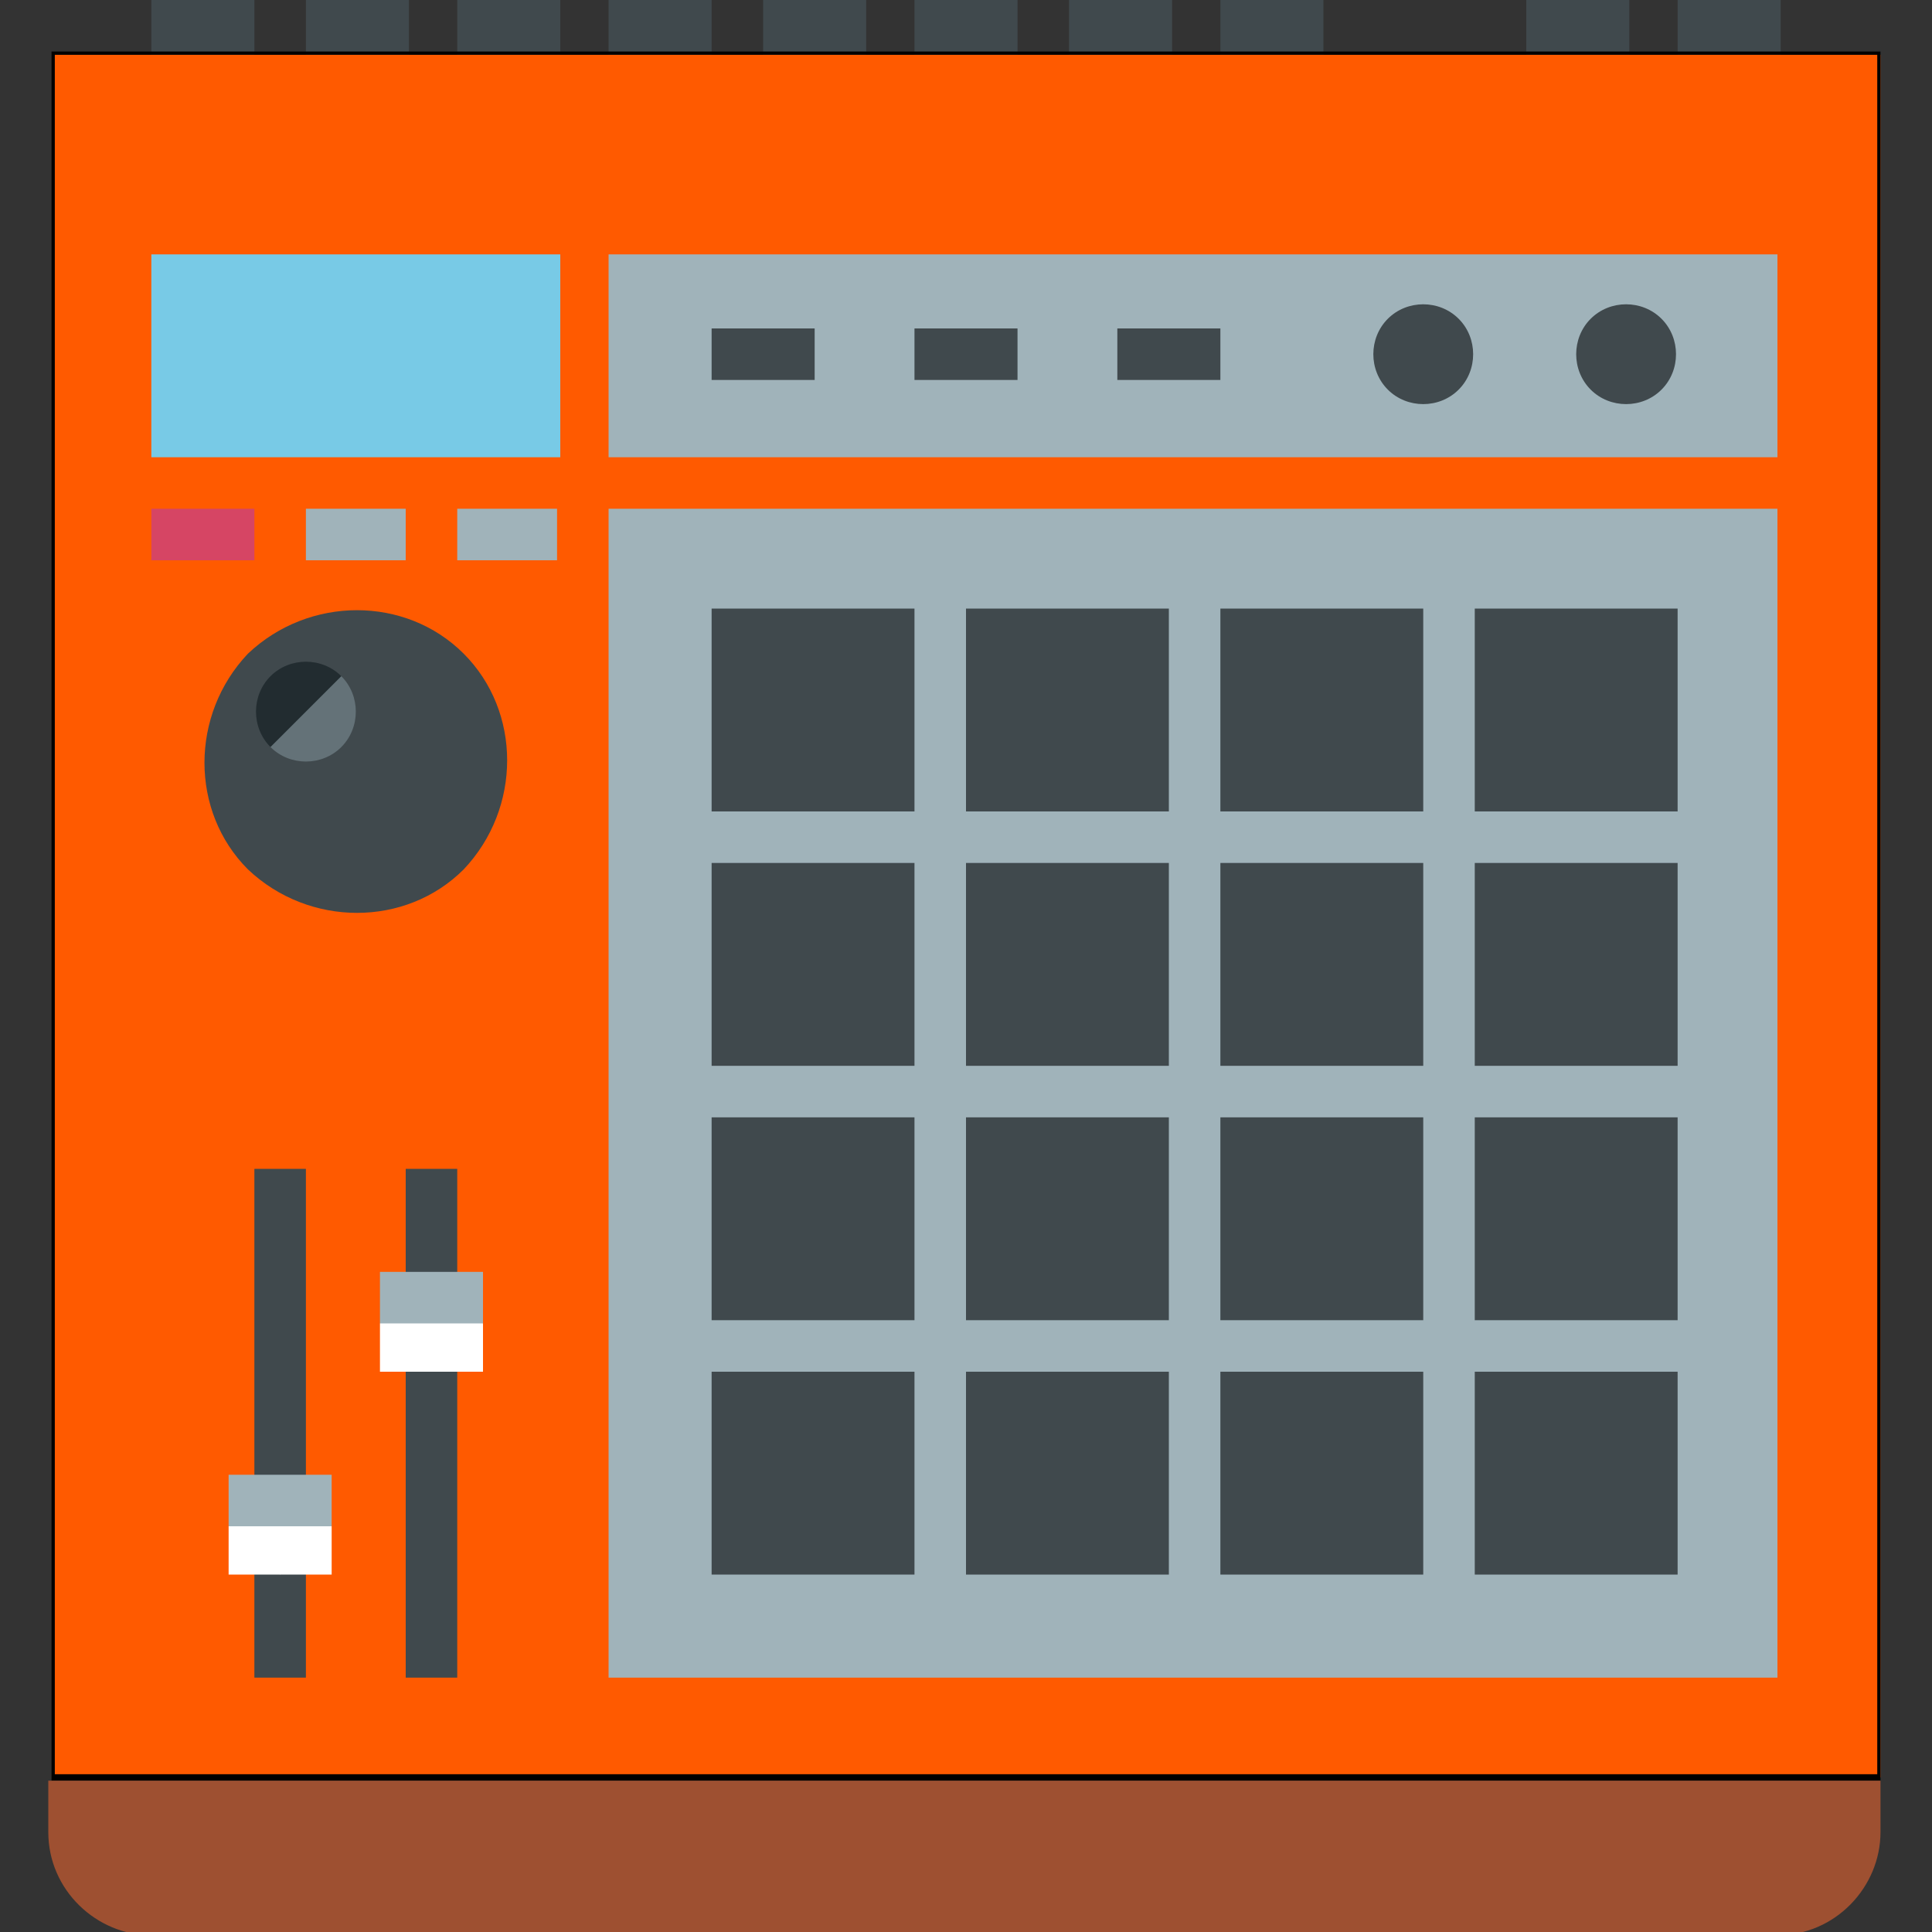 <svg enable-background="new 0 0 60 60" height="60" viewBox="0 0 60 60" width="60" xmlns="http://www.w3.org/2000/svg"><rect x="0" y="0" width="60" height="60" fill="#333333" stroke="none"/><path d="m4.7 0h3.2v3.2h-3.2zm47.4 0h3.2v3.2h-3.2zm-4.7 0h3.2v3.2h-3.2zm-9.5 0h3.2v3.2h-3.2zm-4.7 0h3.2v3.2h-3.2zm-4.8 0h3.2v3.2h-3.2zm-4.7 0h3.2v3.2h-3.2zm-4.8 0h3.2v3.2h-3.2zm-4.7 0h3.2v3.2h-3.2zm-4.7 0h3.2v3.2h-3.2z" fill="#40494d"/><path d="m1.7 1.7h56.7v53.5h-56.7z" fill="#ff5a00"/><path d="m58.3 1.7v53.4h-56.6v-53.4zm.1-.1h-56.8v53.7h56.8z"/><path d="m18.9 15.8h36.3v36.3h-36.3zm0-1.6h36.3v-6.3h-36.3z" fill="#a0b3ba"/><path d="m4.7 7.9h12.7v6.3h-12.7z" fill="#78cae6"/><path d="m4.7 17.4h3.2v-1.6h-3.2z" fill="#d64564"/><path d="m9.5 17.4h3.1v-1.6h-3.1z" fill="#a0b3ba"/><path d="m14.2 17.4h3.1v-1.6h-3.1z" fill="#a0b3ba"/><path d="m14.4 20.3c1.8 1.8 1.8 4.8 0 6.7-1.8 1.8-4.8 1.8-6.7 0-1.8-1.8-1.8-4.8 0-6.7 1.9-1.8 4.9-1.8 6.7 0z" fill="#40494d"/><path d="m10.6 21-.3 1.9-1.9.3c-.6-.6-.6-1.6 0-2.2s1.6-.6 2.2 0z" fill="#222c30"/><path d="m10.6 21c.6.6.6 1.6 0 2.2s-1.6.6-2.2 0z" fill="#647278"/><path d="m7.9 52.1h1.6v-15.8h-1.6zm4.7 0h1.6v-15.8h-1.6z" fill="#40494d"/><path d="m7.1 45.8h3.2v1.6l-1.6 1.5-1.6-1.5z" fill="#a0b3ba"/><path d="m7.1 47.4h3.2v1.5h-3.2z" fill="#fff"/><path d="m11.8 39.5h3.2v1.6l-1.6 1.5-1.6-1.5z" fill="#a0b3ba"/><path d="m11.8 41.1h3.2v1.5h-3.2z" fill="#fff"/><path d="m1.6 55.3h56.8v1.6c0 1.7-1.4 3.2-3.2 3.2h-50.5c-1.7 0-3.2-1.4-3.2-3.2v-1.6z" fill="#9e5031"/><g fill="#40494d"><path d="m45.3 9.9c.6.6.6 1.6 0 2.2s-1.6.6-2.2 0-.6-1.6 0-2.2 1.6-.6 2.2 0z"/><path d="m51.6 9.9c.6.6.6 1.6 0 2.2s-1.6.6-2.2 0-.6-1.6 0-2.2 1.6-.6 2.2 0z"/><path d="m22.1 11.8h3.2v-1.6h-3.2zm12.6 0h3.2v-1.6h-3.2zm-6.3 0h3.2v-1.6h-3.2z"/><path d="m22.1 42.6h6.3v6.3h-6.3zm0-15.8h6.3v6.3h-6.3zm0-7.9h6.3v6.3h-6.3zm7.9 0h6.3v6.3h-6.3zm7.9 0h6.3v6.3h-6.3zm7.9 0h6.3v6.3h-6.3zm0 7.9h6.3v6.3h-6.3zm-7.9 0h6.3v6.3h-6.3zm-7.9 0h6.3v6.3h-6.3zm-7.9 7.9h6.3v6.3h-6.3zm7.9 0h6.3v6.3h-6.3zm7.9 0h6.3v6.3h-6.3zm7.9 0h6.3v6.3h-6.3zm0 7.9h6.3v6.3h-6.3zm-7.9 0h6.3v6.3h-6.3zm-7.9 0h6.3v6.3h-6.3z"/></g></svg>